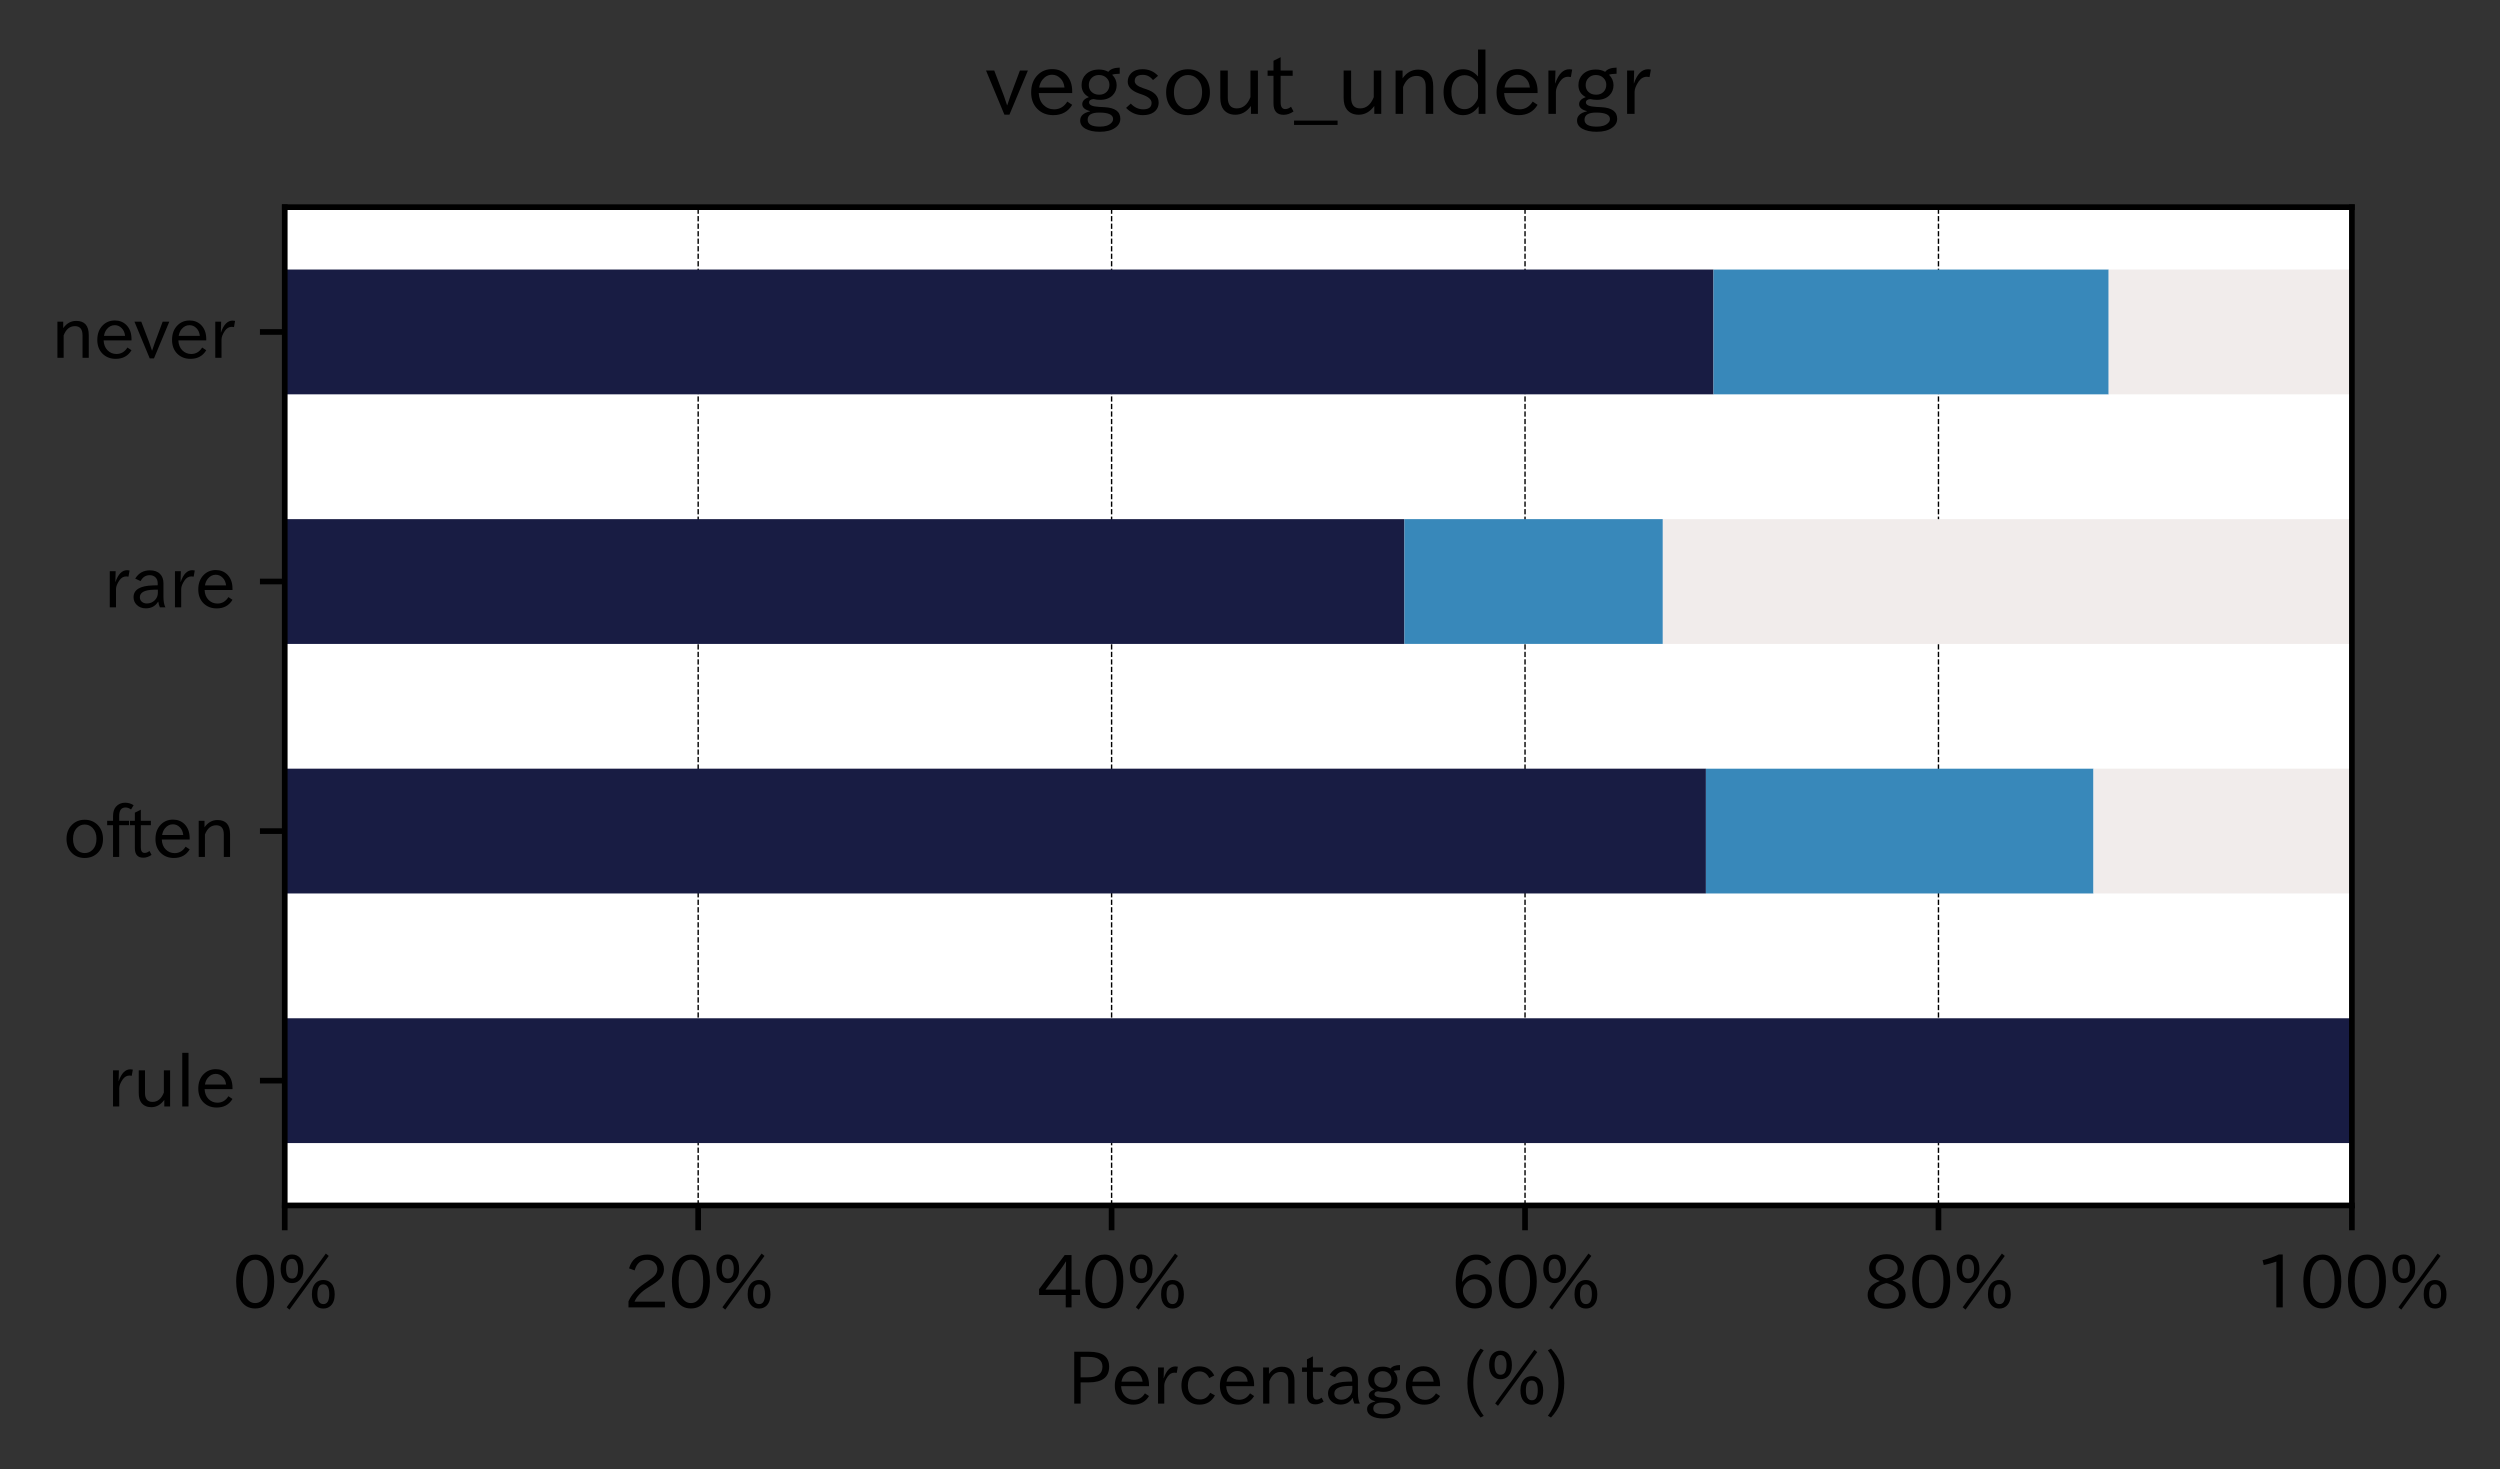 <?xml version="1.0" encoding="utf-8" standalone="no"?>
<!DOCTYPE svg PUBLIC "-//W3C//DTD SVG 1.1//EN"
  "http://www.w3.org/Graphics/SVG/1.1/DTD/svg11.dtd">
<svg xmlns:xlink="http://www.w3.org/1999/xlink" width="352.757pt" height="207.309pt" viewBox="0 0 352.757 207.309" xmlns="http://www.w3.org/2000/svg" version="1.1">
 <rect x="0" y="0" width="352.757" height="207.309" fill="#333333" stroke="none"/>
 <defs>
  <style type="text/css">*{stroke-linejoin: round; stroke-linecap: butt}</style>
 </defs>
 <g id="figure_1">
  <g id="patch_1">
   <path d="M 0 207.309 
L 352.757 207.309 
L 352.757 0 
L 0 0 
L 0 207.309 
z
" style="fill: none"/>
  </g>
  <g id="axes_1">
   <g id="patch_2">
    <path d="M 40.178 170.09 
L 331.858 170.09 
L 331.858 29.232 
L 40.178 29.232 
z
" style="fill: #ffffff"/>
   </g>
   <g id="matplotlib.axis_1">
    <g id="xtick_1">
     <g id="line2d_1">
      <path d="M 40.178 170.09 
L 40.178 29.232 
" clip-path="url(#p2243c0c4a6)" style="fill: none; stroke-dasharray: 0.74,0.32; stroke-dashoffset: 0; stroke: #000000; stroke-width: 0.2"/>
     </g>
     <g id="line2d_2">
      <defs>
       <path id="mab33f4d8da" d="M 0 0 
L 0 3.5 
" style="stroke: #000000; stroke-width: 0.8"/>
      </defs>
      <g>
       <use xlink:href="#mab33f4d8da" x="40.178" y="170.09" style="stroke: #000000; stroke-width: 0.8"/>
      </g>
     </g>
     <g id="text_1">
      <!-- 0% -->
      <g transform="translate(32.778 184.581)scale(0.1 -0.1)">
       <defs>
        <path id="IPAexGothic-30" d="M 2038 4725 
Q 2881 4725 3334 3944 
Q 3694 3325 3694 2344 
Q 3694 1372 3334 741 
Q 2888 -31 2016 -31 
Q 1147 -31 700 741 
Q 341 1372 341 2350 
Q 341 3713 1000 4334 
Q 1419 4725 2038 4725 
z
M 2016 4266 
Q 1516 4266 1228 3759 
Q 934 3247 934 2344 
Q 934 1456 1222 947 
Q 1513 447 2016 447 
Q 2619 447 2909 1153 
Q 3100 1622 3100 2375 
Q 3100 3256 2806 3759 
Q 2509 4266 2016 4266 
z
" transform="scale(0.016)"/>
        <path id="IPAexGothic-25" d="M 4088 2481 
Q 4528 2481 4800 2181 
Q 5094 1847 5094 1203 
Q 5094 534 4728 197 
Q 4472 -38 4088 -38 
Q 3647 -38 3378 269 
Q 3084 600 3084 1222 
Q 3084 1906 3444 2244 
Q 3697 2481 4088 2481 
z
M 4081 2097 
Q 3566 2097 3566 1234 
Q 3566 356 4097 356 
Q 4613 356 4613 1241 
Q 4613 2097 4081 2097 
z
M 1331 4731 
Q 1769 4731 2041 4431 
Q 2334 4097 2334 3450 
Q 2334 2781 1969 2447 
Q 1713 2209 1331 2209 
Q 888 2209 619 2516 
Q 325 2850 325 3472 
Q 325 4156 684 4494 
Q 941 4731 1331 4731 
z
M 1322 4347 
Q 806 4347 806 3484 
Q 806 2606 1338 2606 
Q 1859 2606 1859 3484 
Q 1859 3859 1725 4091 
Q 1584 4347 1322 4347 
z
M 4569 4603 
L 1106 -134 
L 856 78 
L 4313 4813 
L 4569 4603 
z
" transform="scale(0.016)"/>
       </defs>
       <use xlink:href="#IPAexGothic-30"/>
       <use xlink:href="#IPAexGothic-25" x="62.988"/>
      </g>
     </g>
    </g>
    <g id="xtick_2">
     <g id="line2d_3">
      <path d="M 98.514 170.09 
L 98.514 29.232 
" clip-path="url(#p2243c0c4a6)" style="fill: none; stroke-dasharray: 0.74,0.32; stroke-dashoffset: 0; stroke: #000000; stroke-width: 0.2"/>
     </g>
     <g id="line2d_4">
      <g>
       <use xlink:href="#mab33f4d8da" x="98.514" y="170.09" style="stroke: #000000; stroke-width: 0.8"/>
      </g>
     </g>
     <g id="text_2">
      <!-- 20% -->
      <g transform="translate(87.965 184.581)scale(0.1 -0.1)">
       <defs>
        <path id="IPAexGothic-32" d="M 3659 63 
L 447 63 
L 447 594 
Q 825 1475 1894 2203 
L 2072 2322 
Q 2619 2697 2791 2906 
Q 2988 3153 2988 3444 
Q 2988 3772 2756 4003 
Q 2500 4259 2084 4259 
Q 1250 4259 991 3328 
L 497 3506 
Q 853 4725 2116 4725 
Q 2806 4725 3216 4316 
Q 3575 3947 3575 3425 
Q 3575 3038 3344 2722 
Q 3131 2416 2366 1938 
L 2231 1856 
Q 1256 1253 978 569 
L 3659 569 
L 3659 63 
z
" transform="scale(0.016)"/>
       </defs>
       <use xlink:href="#IPAexGothic-32"/>
       <use xlink:href="#IPAexGothic-30" x="62.988"/>
       <use xlink:href="#IPAexGothic-25" x="125.977"/>
      </g>
     </g>
    </g>
    <g id="xtick_3">
     <g id="line2d_5">
      <path d="M 156.85 170.09 
L 156.85 29.232 
" clip-path="url(#p2243c0c4a6)" style="fill: none; stroke-dasharray: 0.74,0.32; stroke-dashoffset: 0; stroke: #000000; stroke-width: 0.2"/>
     </g>
     <g id="line2d_6">
      <g>
       <use xlink:href="#mab33f4d8da" x="156.85" y="170.09" style="stroke: #000000; stroke-width: 0.8"/>
      </g>
     </g>
     <g id="text_3">
      <!-- 40% -->
      <g transform="translate(146.301 184.581)scale(0.1 -0.1)">
       <defs>
        <path id="IPAexGothic-34" d="M 3813 1159 
L 3059 1159 
L 3059 63 
L 2547 63 
L 2547 1159 
L 197 1159 
L 197 1672 
L 2456 4678 
L 3059 4678 
L 3059 1634 
L 3813 1634 
L 3813 1159 
z
M 2578 4109 
L 2559 4109 
Q 2278 3656 2003 3284 
L 759 1634 
L 2547 1634 
L 2547 3144 
Q 2547 3481 2578 4109 
z
" transform="scale(0.016)"/>
       </defs>
       <use xlink:href="#IPAexGothic-34"/>
       <use xlink:href="#IPAexGothic-30" x="62.988"/>
       <use xlink:href="#IPAexGothic-25" x="125.977"/>
      </g>
     </g>
    </g>
    <g id="xtick_4">
     <g id="line2d_7">
      <path d="M 215.186 170.09 
L 215.186 29.232 
" clip-path="url(#p2243c0c4a6)" style="fill: none; stroke-dasharray: 0.74,0.32; stroke-dashoffset: 0; stroke: #000000; stroke-width: 0.2"/>
     </g>
     <g id="line2d_8">
      <g>
       <use xlink:href="#mab33f4d8da" x="215.186" y="170.09" style="stroke: #000000; stroke-width: 0.8"/>
      </g>
     </g>
     <g id="text_4">
      <!-- 60% -->
      <g transform="translate(204.637 184.581)scale(0.1 -0.1)">
       <defs>
        <path id="IPAexGothic-36" d="M 1056 2328 
Q 1509 2981 2234 2981 
Q 2906 2981 3316 2513 
Q 3675 2106 3675 1522 
Q 3675 884 3272 434 
Q 2853 -31 2178 -31 
Q 1375 -31 922 581 
Q 481 1178 481 2228 
Q 481 3425 1013 4109 
Q 1494 4725 2272 4725 
Q 3191 4725 3609 4025 
L 3150 3775 
Q 2894 4266 2300 4266 
Q 1119 4266 1031 2328 
L 1056 2328 
z
M 2141 2547 
Q 1684 2547 1384 2206 
Q 1116 1900 1116 1541 
Q 1116 1156 1353 844 
Q 1672 428 2159 428 
Q 2669 428 2941 844 
Q 3125 1128 3125 1503 
Q 3125 1944 2881 2228 
Q 2600 2547 2141 2547 
z
" transform="scale(0.016)"/>
       </defs>
       <use xlink:href="#IPAexGothic-36"/>
       <use xlink:href="#IPAexGothic-30" x="62.988"/>
       <use xlink:href="#IPAexGothic-25" x="125.977"/>
      </g>
     </g>
    </g>
    <g id="xtick_5">
     <g id="line2d_9">
      <path d="M 273.522 170.09 
L 273.522 29.232 
" clip-path="url(#p2243c0c4a6)" style="fill: none; stroke-dasharray: 0.74,0.32; stroke-dashoffset: 0; stroke: #000000; stroke-width: 0.2"/>
     </g>
     <g id="line2d_10">
      <g>
       <use xlink:href="#mab33f4d8da" x="273.522" y="170.09" style="stroke: #000000; stroke-width: 0.8"/>
      </g>
     </g>
     <g id="text_5">
      <!-- 80% -->
      <g transform="translate(262.973 184.581)scale(0.1 -0.1)">
       <defs>
        <path id="IPAexGothic-38" d="M 2541 2425 
Q 3700 2031 3700 1197 
Q 3700 541 3100 197 
Q 2663 -56 2016 -56 
Q 1366 -56 928 197 
Q 347 531 347 1178 
Q 347 1988 1409 2381 
L 1409 2400 
Q 481 2734 481 3509 
Q 481 4100 981 4456 
Q 1406 4756 2019 4756 
Q 2703 4756 3131 4403 
Q 3553 4069 3553 3566 
Q 3553 2706 2541 2444 
L 2541 2425 
z
M 2022 2625 
Q 2997 2856 2997 3528 
Q 2997 3916 2675 4150 
Q 2413 4347 2016 4347 
Q 1606 4347 1331 4128 
Q 1050 3897 1050 3522 
Q 1050 3150 1350 2925 
Q 1494 2809 1722 2722 
Q 1984 2616 2022 2625 
z
M 1978 2209 
Q 922 1931 922 1216 
Q 922 775 1313 556 
Q 1606 391 2009 391 
Q 2575 391 2881 697 
Q 3106 922 3106 1250 
Q 3106 1594 2794 1850 
Q 2609 1994 2350 2100 
Q 2047 2222 1978 2209 
z
" transform="scale(0.016)"/>
       </defs>
       <use xlink:href="#IPAexGothic-38"/>
       <use xlink:href="#IPAexGothic-30" x="62.988"/>
       <use xlink:href="#IPAexGothic-25" x="125.977"/>
      </g>
     </g>
    </g>
    <g id="xtick_6">
     <g id="line2d_11">
      <path d="M 331.858 170.09 
L 331.858 29.232 
" clip-path="url(#p2243c0c4a6)" style="fill: none; stroke-dasharray: 0.74,0.32; stroke-dashoffset: 0; stroke: #000000; stroke-width: 0.2"/>
     </g>
     <g id="line2d_12">
      <g>
       <use xlink:href="#mab33f4d8da" x="331.858" y="170.09" style="stroke: #000000; stroke-width: 0.8"/>
      </g>
     </g>
     <g id="text_6">
      <!-- 100% -->
      <g transform="translate(318.16 184.581)scale(0.1 -0.1)">
       <defs>
        <path id="IPAexGothic-31" d="M 2463 63 
L 1900 63 
L 1900 4103 
Q 1372 3922 788 3797 
L 684 4231 
Q 1519 4441 2106 4731 
L 2463 4731 
L 2463 63 
z
" transform="scale(0.016)"/>
       </defs>
       <use xlink:href="#IPAexGothic-31"/>
       <use xlink:href="#IPAexGothic-30" x="62.988"/>
       <use xlink:href="#IPAexGothic-30" x="125.977"/>
       <use xlink:href="#IPAexGothic-25" x="188.965"/>
      </g>
     </g>
    </g>
    <g id="text_7">
     <!-- Percentage (%) -->
     <g transform="translate(150.602 198.151)scale(0.1 -0.1)">
      <defs>
       <path id="IPAexGothic-50" d="M 609 4634 
L 1941 4634 
Q 3688 4634 3688 3322 
Q 3688 1934 1906 1934 
L 1172 1934 
L 1172 63 
L 609 63 
L 609 4634 
z
M 1172 2381 
L 1800 2381 
Q 3100 2381 3100 3316 
Q 3100 4181 1894 4181 
L 1172 4181 
L 1172 2381 
z
" transform="scale(0.016)"/>
       <path id="IPAexGothic-65" d="M 863 1594 
Q 891 1041 1209 722 
Q 1534 397 1997 397 
Q 2606 397 2963 966 
L 3322 728 
Q 2869 -31 1931 -31 
Q 1222 -31 766 422 
Q 306 884 306 1641 
Q 306 2444 788 2925 
Q 1216 3353 1856 3353 
Q 2459 3353 2866 2956 
Q 3322 2494 3322 1722 
L 3322 1594 
L 863 1594 
z
M 2756 1997 
Q 2709 2431 2450 2681 
Q 2194 2938 1844 2938 
Q 1438 2938 1150 2591 
Q 953 2356 894 1997 
L 2756 1997 
z
" transform="scale(0.016)"/>
       <path id="IPAexGothic-72" d="M 2309 3316 
L 2213 2769 
Q 2106 2791 2022 2791 
Q 1653 2791 1413 2444 
Q 1113 2006 1113 1675 
L 1113 63 
L 563 63 
L 563 3250 
L 1081 3250 
L 1056 2303 
L 1069 2303 
Q 1422 3341 2097 3341 
Q 2206 3341 2309 3316 
z
" transform="scale(0.016)"/>
       <path id="IPAexGothic-63" d="M 3269 784 
Q 2834 -31 1900 -31 
Q 1228 -31 788 409 
Q 313 891 313 1663 
Q 313 2428 788 2913 
Q 1222 3347 1881 3347 
Q 2813 3347 3206 2541 
L 2763 2309 
Q 2484 2900 1900 2900 
Q 1516 2900 1234 2619 
Q 881 2266 881 1650 
Q 881 1069 1222 728 
Q 1522 428 1956 428 
Q 2547 428 2847 1016 
L 3269 784 
z
" transform="scale(0.016)"/>
       <path id="IPAexGothic-6e" d="M 3328 63 
L 2778 63 
L 2778 2041 
Q 2778 2853 2106 2853 
Q 1428 2853 1113 2041 
L 1113 63 
L 563 63 
L 563 3250 
L 1075 3250 
L 1075 2675 
Q 1525 3316 2222 3316 
Q 3328 3316 3328 2072 
L 3328 63 
z
" transform="scale(0.016)"/>
       <path id="IPAexGothic-74" d="M 2125 241 
Q 1769 -6 1397 -6 
Q 653 -6 653 831 
L 653 2859 
L 219 2859 
L 219 3250 
L 653 3250 
L 653 3966 
L 1178 4228 
L 1178 3250 
L 2063 3250 
L 2063 2859 
L 1178 2859 
L 1178 906 
Q 1178 416 1513 416 
Q 1738 416 1941 588 
L 2125 241 
z
" transform="scale(0.016)"/>
       <path id="IPAexGothic-61" d="M 3156 63 
L 2672 63 
Q 2559 303 2531 556 
L 2509 556 
Q 2147 -25 1428 -25 
Q 934 -25 622 288 
Q 347 563 347 959 
Q 347 1947 2050 1997 
L 2478 2009 
L 2478 2175 
Q 2478 2509 2288 2700 
Q 2088 2900 1775 2900 
Q 1238 2900 969 2378 
L 494 2597 
Q 938 3328 1788 3328 
Q 2375 3328 2691 3000 
Q 2984 2706 2984 2169 
L 2984 997 
Q 2984 400 3156 63 
z
M 2491 1625 
L 2141 1619 
Q 903 1591 903 953 
Q 903 728 1050 581 
Q 1231 403 1525 403 
Q 1934 403 2234 703 
Q 2491 969 2491 1344 
L 2491 1625 
z
" transform="scale(0.016)"/>
       <path id="IPAexGothic-67" d="M 1331 1150 
Q 1006 1122 1006 900 
Q 1006 613 1763 575 
L 2131 556 
Q 3303 497 3303 -294 
Q 3303 -700 2925 -959 
Q 2519 -1253 1794 -1253 
Q 1138 -1253 738 -1028 
Q 353 -809 353 -428 
Q 353 84 1075 247 
L 1075 269 
Q 506 413 506 778 
Q 506 1116 994 1297 
Q 456 1575 456 2181 
Q 456 2650 769 2963 
Q 1128 3322 1738 3322 
Q 2125 3322 2422 3153 
Q 2650 3453 3259 3463 
L 3259 3013 
Q 2838 3003 2703 2938 
Q 3034 2613 3034 2169 
Q 3034 1728 2734 1425 
Q 2400 1094 1813 1094 
Q 1563 1094 1331 1150 
z
M 1734 2919 
Q 1409 2919 1197 2706 
Q 988 2497 988 2181 
Q 988 1872 1184 1684 
Q 1397 1472 1756 1472 
Q 2094 1472 2297 1678 
Q 2503 1881 2503 2203 
Q 2503 2497 2297 2700 
Q 2081 2919 1734 2919 
z
M 1753 159 
Q 903 159 903 -366 
Q 903 -875 1800 -875 
Q 2378 -875 2638 -606 
Q 2772 -481 2772 -313 
Q 2772 159 1753 159 
z
" transform="scale(0.016)"/>
       <path id="IPAexGothic-20" transform="scale(0.016)"/>
       <path id="IPAexGothic-28" d="M 1928 -1016 
L 1653 -1166 
Q 488 69 488 1875 
Q 488 3678 1653 4909 
L 1928 4763 
Q 1006 3522 1006 1881 
Q 1006 203 1928 -1016 
z
" transform="scale(0.016)"/>
       <path id="IPAexGothic-29" d="M 466 4909 
Q 1638 3672 1638 1875 
Q 1638 75 466 -1166 
L 191 -1016 
Q 1119 216 1119 1881 
Q 1119 3509 191 4763 
L 466 4909 
z
" transform="scale(0.016)"/>
      </defs>
      <use xlink:href="#IPAexGothic-50"/>
      <use xlink:href="#IPAexGothic-65" x="62.109"/>
      <use xlink:href="#IPAexGothic-72" x="118.994"/>
      <use xlink:href="#IPAexGothic-63" x="156.006"/>
      <use xlink:href="#IPAexGothic-65" x="210.4"/>
      <use xlink:href="#IPAexGothic-6e" x="267.285"/>
      <use xlink:href="#IPAexGothic-74" x="327.686"/>
      <use xlink:href="#IPAexGothic-61" x="362.305"/>
      <use xlink:href="#IPAexGothic-67" x="417.285"/>
      <use xlink:href="#IPAexGothic-65" x="472.803"/>
      <use xlink:href="#IPAexGothic-20" x="529.688"/>
      <use xlink:href="#IPAexGothic-28" x="556.689"/>
      <use xlink:href="#IPAexGothic-25" x="589.99"/>
      <use xlink:href="#IPAexGothic-29" x="675"/>
     </g>
    </g>
   </g>
   <g id="matplotlib.axis_2">
    <g id="ytick_1">
     <g id="line2d_13">
      <defs>
       <path id="m55d03b3359" d="M 0 0 
L -3.5 0 
" style="stroke: #000000; stroke-width: 0.8"/>
      </defs>
      <g>
       <use xlink:href="#m55d03b3359" x="40.178" y="152.483" style="stroke: #000000; stroke-width: 0.8"/>
      </g>
     </g>
     <g id="text_8">
      <!-- rule -->
      <g transform="translate(15.047 156.228)scale(0.1 -0.1)">
       <defs>
        <path id="IPAexGothic-75" d="M 3284 63 
L 2772 63 
L 2772 644 
Q 2300 0 1625 0 
Q 1072 0 763 375 
Q 519 678 519 1241 
L 519 3250 
L 1069 3250 
L 1069 1259 
Q 1069 466 1734 466 
Q 2406 466 2734 1291 
L 2734 3250 
L 3284 3250 
L 3284 63 
z
" transform="scale(0.016)"/>
        <path id="IPAexGothic-6c" d="M 1131 63 
L 581 63 
L 581 4794 
L 1131 4794 
L 1131 63 
z
" transform="scale(0.016)"/>
       </defs>
       <use xlink:href="#IPAexGothic-72"/>
       <use xlink:href="#IPAexGothic-75" x="37.012"/>
       <use xlink:href="#IPAexGothic-6c" x="97.412"/>
       <use xlink:href="#IPAexGothic-65" x="124.414"/>
      </g>
     </g>
    </g>
    <g id="ytick_2">
     <g id="line2d_14">
      <g>
       <use xlink:href="#m55d03b3359" x="40.178" y="117.268" style="stroke: #000000; stroke-width: 0.8"/>
      </g>
     </g>
     <g id="text_9">
      <!-- often -->
      <g transform="translate(8.884 121.014)scale(0.1 -0.1)">
       <defs>
        <path id="IPAexGothic-6f" d="M 1919 3341 
Q 2594 3341 3056 2888 
Q 3531 2413 3531 1638 
Q 3531 888 3066 422 
Q 2609 -31 1919 -31 
Q 1228 -31 781 416 
Q 313 881 313 1656 
Q 313 2413 788 2888 
Q 1241 3341 1919 3341 
z
M 1919 2919 
Q 1519 2919 1241 2631 
Q 888 2278 888 1650 
Q 888 1031 1234 684 
Q 1516 403 1919 403 
Q 2331 403 2609 691 
Q 2956 1038 2956 1672 
Q 2956 2269 2603 2631 
Q 2316 2919 1919 2919 
z
" transform="scale(0.016)"/>
        <path id="IPAexGothic-66" d="M 2456 4622 
L 2228 4244 
Q 1991 4422 1741 4422 
Q 1184 4422 1184 3672 
L 1184 3250 
L 2053 3250 
L 2053 2859 
L 1184 2859 
L 1184 63 
L 641 63 
L 641 2859 
L 122 2859 
L 122 3250 
L 641 3250 
L 641 3659 
Q 641 4188 891 4484 
Q 1200 4844 1709 4844 
Q 2116 4844 2456 4622 
z
" transform="scale(0.016)"/>
       </defs>
       <use xlink:href="#IPAexGothic-6f"/>
       <use xlink:href="#IPAexGothic-66" x="60.4"/>
       <use xlink:href="#IPAexGothic-74" x="91.016"/>
       <use xlink:href="#IPAexGothic-65" x="125.635"/>
       <use xlink:href="#IPAexGothic-6e" x="182.52"/>
      </g>
     </g>
    </g>
    <g id="ytick_3">
     <g id="line2d_15">
      <g>
       <use xlink:href="#m55d03b3359" x="40.178" y="82.054" style="stroke: #000000; stroke-width: 0.8"/>
      </g>
     </g>
     <g id="text_10">
      <!-- rare -->
      <g transform="translate(14.588 85.799)scale(0.1 -0.1)">
       <use xlink:href="#IPAexGothic-72"/>
       <use xlink:href="#IPAexGothic-61" x="37.012"/>
       <use xlink:href="#IPAexGothic-72" x="91.992"/>
       <use xlink:href="#IPAexGothic-65" x="129.004"/>
      </g>
     </g>
    </g>
    <g id="ytick_4">
     <g id="line2d_16">
      <g>
       <use xlink:href="#m55d03b3359" x="40.178" y="46.839" style="stroke: #000000; stroke-width: 0.8"/>
      </g>
     </g>
     <g id="text_11">
      <!-- never -->
      <g transform="translate(7.2 50.584)scale(0.1 -0.1)">
       <defs>
        <path id="IPAexGothic-76" d="M 3103 3250 
L 1747 6 
L 1375 6 
L 25 3250 
L 628 3250 
L 1338 1388 
L 1522 844 
L 1569 703 
L 1588 703 
Q 1641 884 1822 1388 
L 2516 3250 
L 3103 3250 
z
" transform="scale(0.016)"/>
       </defs>
       <use xlink:href="#IPAexGothic-6e"/>
       <use xlink:href="#IPAexGothic-65" x="60.4"/>
       <use xlink:href="#IPAexGothic-76" x="117.285"/>
       <use xlink:href="#IPAexGothic-65" x="165.869"/>
       <use xlink:href="#IPAexGothic-72" x="222.754"/>
      </g>
     </g>
    </g>
   </g>
   <g id="patch_3">
    <path d="M 40.178 161.287 
L 331.858 161.287 
L 331.858 143.679 
L 40.178 143.679 
z
" clip-path="url(#p2243c0c4a6)" style="fill: #181c43"/>
   </g>
   <g id="patch_4">
    <path d="M 40.178 126.072 
L 240.708 126.072 
L 240.708 108.465 
L 40.178 108.465 
z
" clip-path="url(#p2243c0c4a6)" style="fill: #181c43"/>
   </g>
   <g id="patch_5">
    <path d="M 40.178 90.857 
L 198.171 90.857 
L 198.171 73.25 
L 40.178 73.25 
z
" clip-path="url(#p2243c0c4a6)" style="fill: #181c43"/>
   </g>
   <g id="patch_6">
    <path d="M 40.178 55.643 
L 241.78 55.643 
L 241.78 38.035 
L 40.178 38.035 
z
" clip-path="url(#p2243c0c4a6)" style="fill: #181c43"/>
   </g>
   <g id="patch_7">
    <path d="M 40.178 161.287 
L 40.178 161.287 
L 40.178 143.679 
L 40.178 143.679 
z
" clip-path="url(#p2243c0c4a6)" style="fill: #3888ba"/>
   </g>
   <g id="patch_8">
    <path d="M 240.708 126.072 
L 295.398 126.072 
L 295.398 108.465 
L 240.708 108.465 
z
" clip-path="url(#p2243c0c4a6)" style="fill: #3888ba"/>
   </g>
   <g id="patch_9">
    <path d="M 198.171 90.857 
L 234.631 90.857 
L 234.631 73.25 
L 198.171 73.25 
z
" clip-path="url(#p2243c0c4a6)" style="fill: #3888ba"/>
   </g>
   <g id="patch_10">
    <path d="M 241.78 55.643 
L 297.543 55.643 
L 297.543 38.035 
L 241.78 38.035 
z
" clip-path="url(#p2243c0c4a6)" style="fill: #3888ba"/>
   </g>
   <g id="patch_11">
    <path d="M 40.178 161.287 
L 40.178 161.287 
L 40.178 143.679 
L 40.178 143.679 
z
" clip-path="url(#p2243c0c4a6)" style="fill: #f1eceb"/>
   </g>
   <g id="patch_12">
    <path d="M 295.398 126.072 
L 331.858 126.072 
L 331.858 108.465 
L 295.398 108.465 
z
" clip-path="url(#p2243c0c4a6)" style="fill: #f1eceb"/>
   </g>
   <g id="patch_13">
    <path d="M 234.631 90.857 
L 331.858 90.857 
L 331.858 73.25 
L 234.631 73.25 
z
" clip-path="url(#p2243c0c4a6)" style="fill: #f1eceb"/>
   </g>
   <g id="patch_14">
    <path d="M 297.543 55.643 
L 331.858 55.643 
L 331.858 38.035 
L 297.543 38.035 
z
" clip-path="url(#p2243c0c4a6)" style="fill: #f1eceb"/>
   </g>
   <g id="patch_15">
    <path d="M 40.178 170.09 
L 40.178 29.232 
" style="fill: none; stroke: #000000; stroke-width: 0.8; stroke-linejoin: miter; stroke-linecap: square"/>
   </g>
   <g id="patch_16">
    <path d="M 331.858 170.09 
L 331.858 29.232 
" style="fill: none; stroke: #000000; stroke-width: 0.8; stroke-linejoin: miter; stroke-linecap: square"/>
   </g>
   <g id="patch_17">
    <path d="M 40.178 170.09 
L 331.858 170.09 
" style="fill: none; stroke: #000000; stroke-width: 0.8; stroke-linejoin: miter; stroke-linecap: square"/>
   </g>
   <g id="patch_18">
    <path d="M 40.178 29.232 
L 331.858 29.232 
" style="fill: none; stroke: #000000; stroke-width: 0.8; stroke-linejoin: miter; stroke-linecap: square"/>
   </g>
   <g id="text_12">
    <!-- vegsout_undergr -->
    <g transform="translate(139.082 16.189)scale(0.12 -0.12)">
     <defs>
      <path id="IPAexGothic-73" d="M 2234 2547 
Q 1938 2931 1484 2931 
Q 891 2931 891 2475 
Q 891 2153 1531 1944 
L 1741 1875 
Q 2650 1578 2650 894 
Q 2650 434 2272 172 
Q 1972 -31 1497 -31 
Q 766 -31 256 503 
L 603 819 
Q 997 397 1516 397 
Q 2131 397 2131 875 
Q 2131 1238 1453 1478 
L 1234 1553 
Q 378 1853 378 2431 
Q 378 2797 628 3047 
Q 928 3347 1453 3347 
Q 2156 3347 2606 2859 
L 2234 2547 
z
" transform="scale(0.016)"/>
      <path id="IPAexGothic-5f" d="M 3200 -750 
L 0 -750 
L 0 -431 
L 3200 -431 
L 3200 -750 
z
" transform="scale(0.016)"/>
      <path id="IPAexGothic-64" d="M 3391 63 
L 2891 63 
L 2891 619 
Q 2441 -31 1753 -31 
Q 1181 -31 788 372 
Q 313 844 313 1663 
Q 313 2466 772 2938 
Q 1169 3341 1753 3341 
Q 2384 3341 2847 2809 
L 2847 4794 
L 3391 4794 
L 3391 63 
z
M 2847 1303 
L 2847 2097 
Q 2847 2413 2456 2706 
Q 2181 2906 1853 2906 
Q 1484 2906 1228 2650 
Q 888 2309 888 1678 
Q 888 1109 1169 750 
Q 1441 409 1847 409 
Q 2322 409 2656 875 
Q 2847 1134 2847 1303 
z
" transform="scale(0.016)"/>
     </defs>
     <use xlink:href="#IPAexGothic-76"/>
     <use xlink:href="#IPAexGothic-65" x="48.584"/>
     <use xlink:href="#IPAexGothic-67" x="105.469"/>
     <use xlink:href="#IPAexGothic-73" x="160.986"/>
     <use xlink:href="#IPAexGothic-6f" x="207.178"/>
     <use xlink:href="#IPAexGothic-75" x="267.578"/>
     <use xlink:href="#IPAexGothic-74" x="327.979"/>
     <use xlink:href="#IPAexGothic-5f" x="362.598"/>
     <use xlink:href="#IPAexGothic-75" x="412.598"/>
     <use xlink:href="#IPAexGothic-6e" x="472.998"/>
     <use xlink:href="#IPAexGothic-64" x="533.398"/>
     <use xlink:href="#IPAexGothic-65" x="595.801"/>
     <use xlink:href="#IPAexGothic-72" x="652.686"/>
     <use xlink:href="#IPAexGothic-67" x="689.697"/>
     <use xlink:href="#IPAexGothic-72" x="745.215"/>
    </g>
   </g>
  </g>
 </g>
 <defs>
  <clipPath id="p2243c0c4a6">
   <rect x="40.178" y="29.232" width="291.68" height="140.858"/>
  </clipPath>
 </defs>
</svg>
